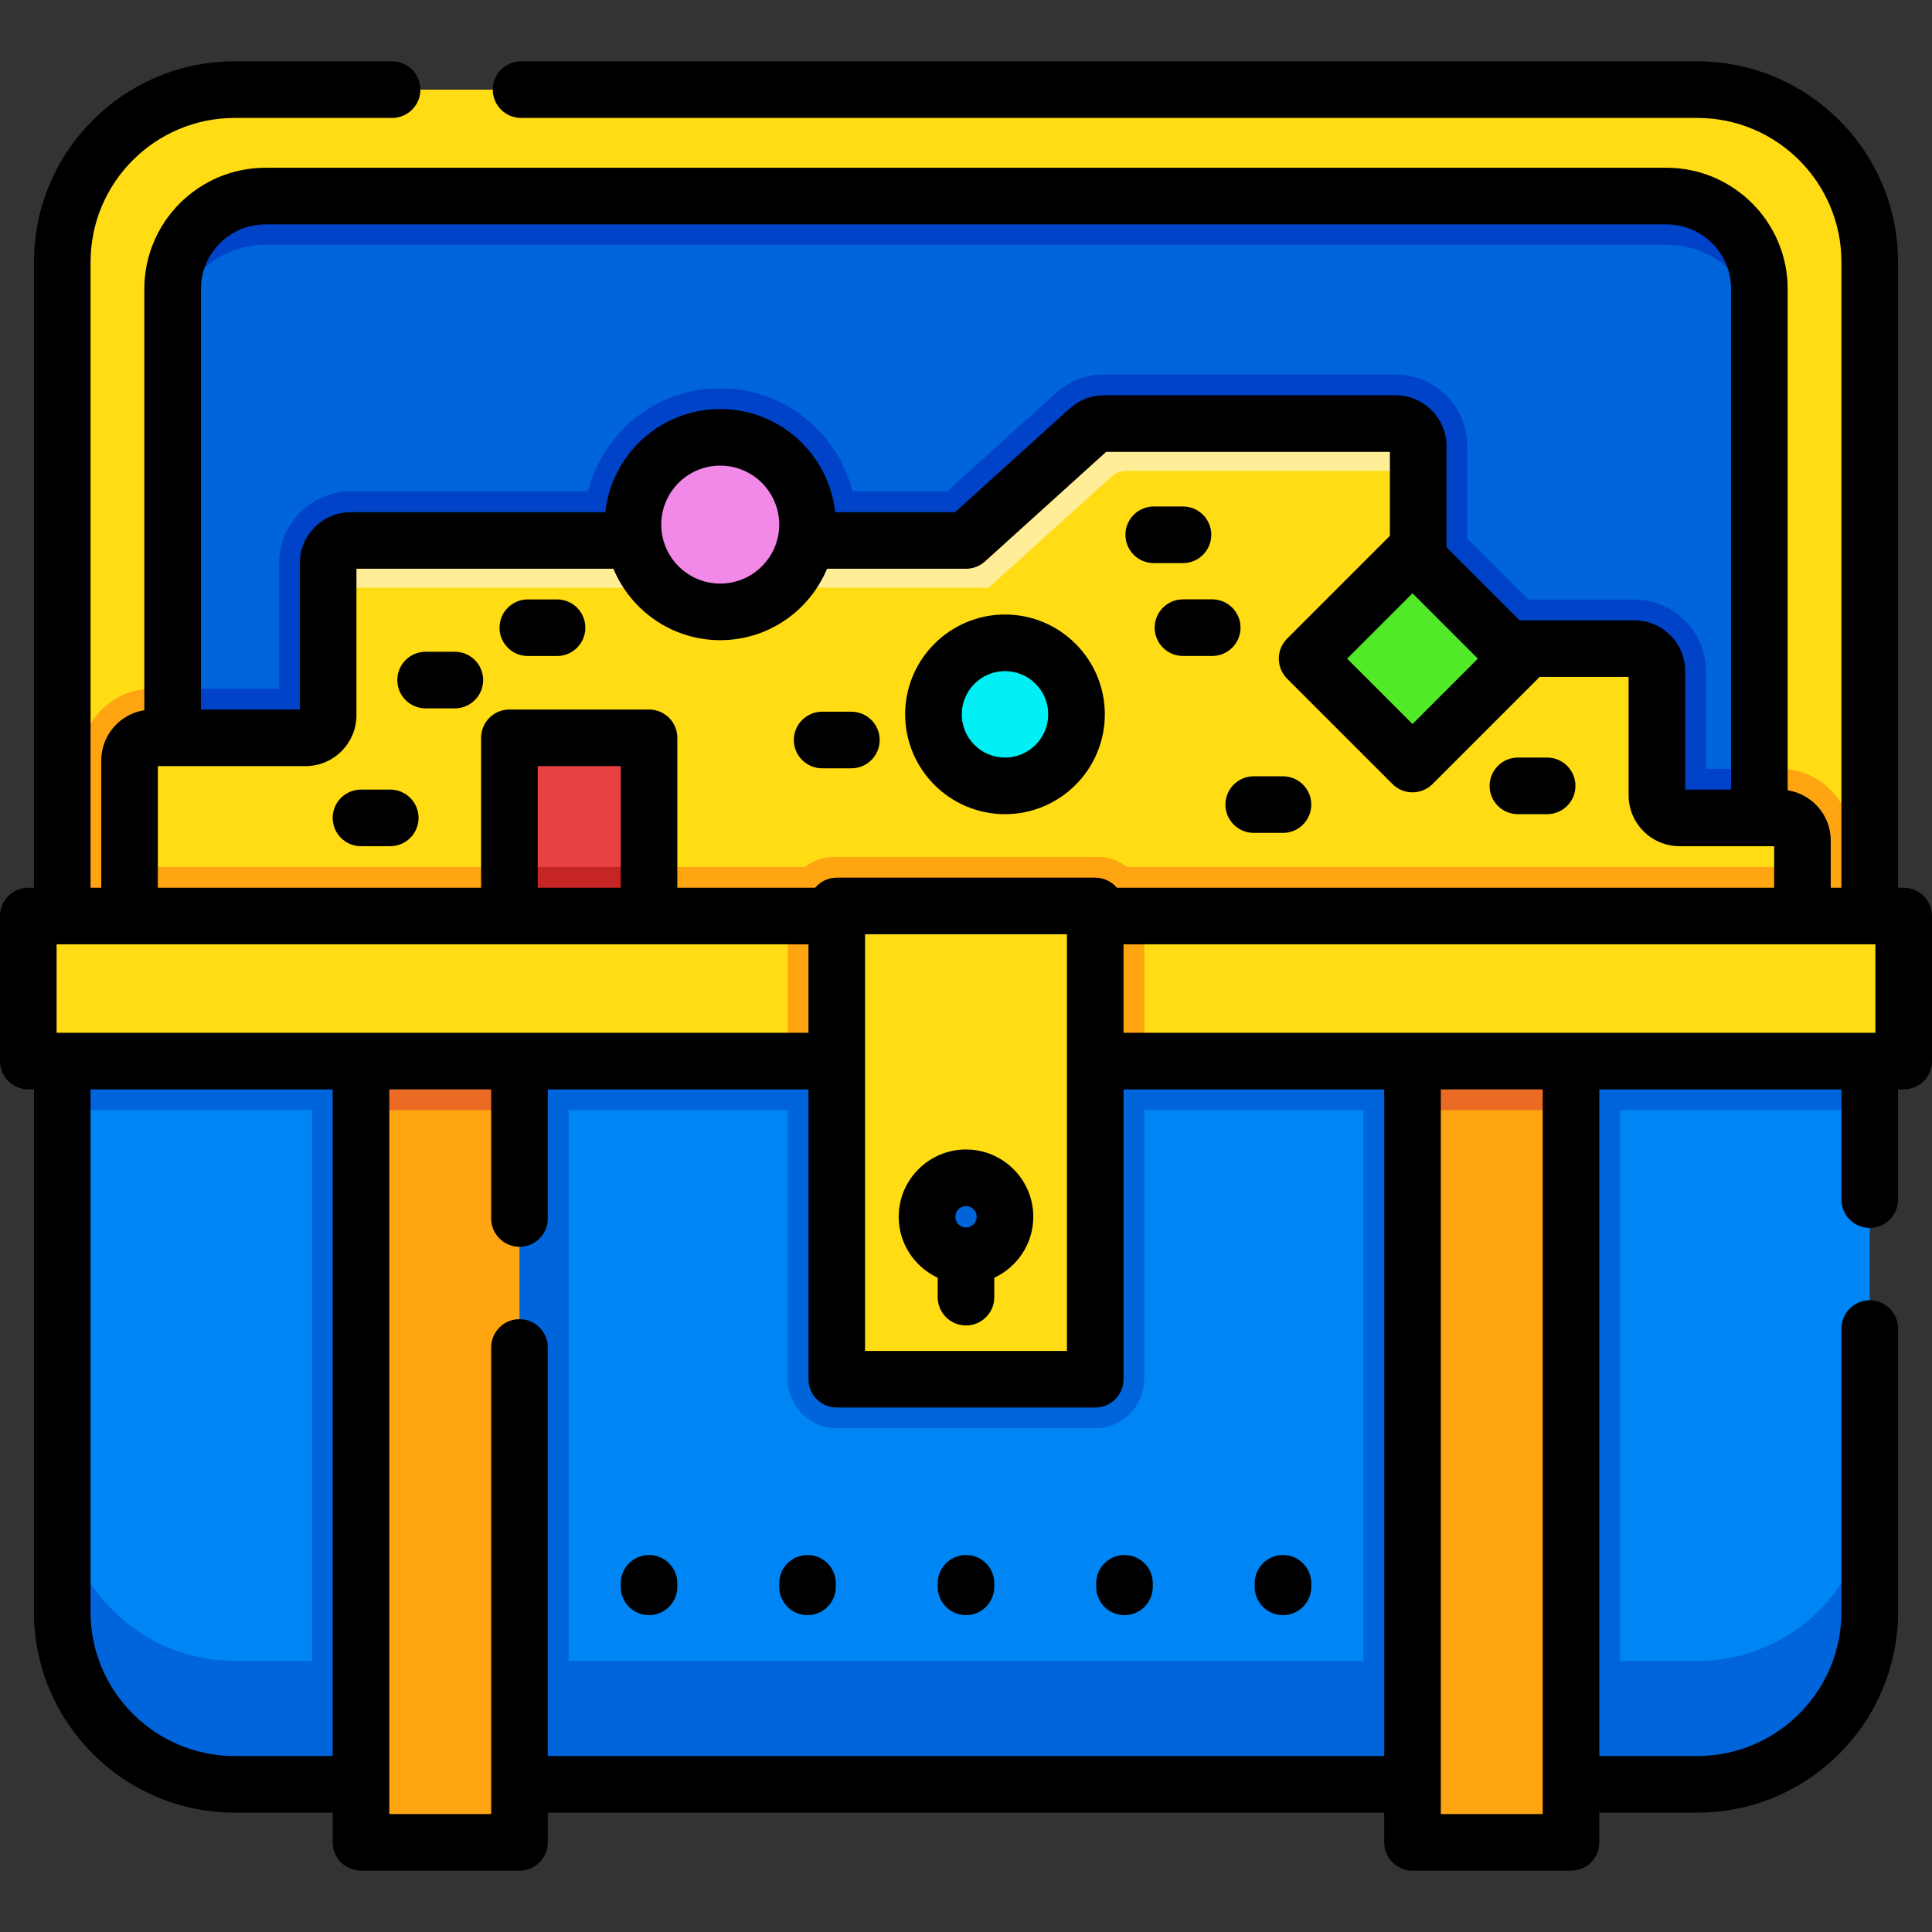 <?xml version="1.0" encoding="iso-8859-1"?>
<!-- Generator: Adobe Illustrator 19.0.0, SVG Export Plug-In . SVG Version: 6.00 Build 0)  -->
<svg xmlns="http://www.w3.org/2000/svg" xmlns:xlink="http://www.w3.org/1999/xlink" version="1.1" id="Layer_1" x="0px" y="0px" viewBox="0 0 512 512" style="enable-background:new 0 0 512 512;" xml:space="preserve" width="512" height="512">
<rect x="0" y="0" width="512" height="512" fill="#333333" stroke="none"/>
<g id="XMLID_490_">
	<g id="XMLID_1623_">
		<path id="XMLID_1982_" style="fill:#0086F4;" d="M495.5,258.151v169.03c0,25.23-20.45,45.68-45.68,45.68H62.18    c-25.23,0-45.68-20.45-45.68-45.68v-169.03H495.5z"/>
		<path id="XMLID_2134_" style="fill:#FFDC13;" d="M495.5,69.436v185.48h-479V69.436c0-25.23,20.45-45.68,45.68-45.68h387.64    C475.05,23.756,495.5,44.206,495.5,69.436z"/>
		<path id="XMLID_2131_" style="fill:#FFA511;" d="M490.67,222.746v32.17H21.33v-53.39c0-10.48,8.52-19,19-19h33.63v-33.3    c0-10.48,8.52-19,19-19h158.03l28.83-26.07c3.53-3.18,8.04-4.91,12.74-4.91h77.28c10.48,0,19,8.52,19,19v40.65h44.26    c10.48,0,19,8.52,19,19v25.85h19.57C482.15,203.746,490.67,212.266,490.67,222.746z"/>
		<path id="XMLID_1625_" style="fill:#0064DB;" d="M466.25,76.554v178.362H45.75V76.554c0-13.56,11.03-24.59,24.6-24.59h371.3    C455.22,51.964,466.25,62.994,466.25,76.554z"/>
		<path id="XMLID_1684_" style="fill:#0043C9;" d="M466.25,76.55v12.91c0-13.56-11.03-24.59-24.6-24.59H70.35    c-13.57,0-24.6,11.03-24.6,24.59V76.55c0-13.56,11.03-24.59,24.6-24.59h371.3C455.22,51.96,466.25,62.99,466.25,76.55z"/>
		<path id="XMLID_1622_" style="fill:#0043C9;" d="M466.25,203.746v51.17H45.75v-72.39h28.21v-33.3c0-10.48,8.52-19,19-19h62.87    c3.94-15.68,18.15-27.33,35.04-27.33s31.1,11.65,35.04,27.33h25.08l28.83-26.07c3.53-3.18,8.04-4.91,12.74-4.91h77.28    c10.48,0,19,8.52,19,19v24.5l16.15,16.15h28.11c10.48,0,19,8.52,19,19v25.85H466.25z"/>
		<path id="XMLID_1124_" style="fill:#FFDC13;" d="M477.67,222.746v32.17H34.33v-53.39c0-3.31,2.69-6,6-6h40.63c3.32,0,6-2.68,6-6    v-40.3c0-3.31,2.69-6,6-6H256l32.54-29.43c1.1-0.99,2.53-1.55,4.02-1.55h77.28c3.31,0,6,2.69,6,6v47.65c0,3.31,2.69,6,6,6h51.26    c3.31,0,6,2.68,6,6v32.85c0,3.32,2.68,6,6,6h26.57C474.98,216.746,477.67,219.436,477.67,222.746z"/>
		<path id="XMLID_1225_" style="fill:#FFA511;" d="M477.67,229.766v25.15H34.33v-25.15h179.01c2.09-1.67,4.72-2.67,7.6-2.67h70.12    c2.88,0,5.51,1,7.6,2.67H477.67z"/>
		<path id="XMLID_1130_" style="fill:#FFED97;" d="M375.84,118.246v12.53c0-3.31-2.69-6-6-6h-71.28c-1.49,0-2.92,0.55-4.02,1.55    L262,155.756H92.96c-3.31,0-6,2.68-6,6v-12.53c0-3.31,2.69-6,6-6H256l32.54-29.43c1.1-0.99,2.53-1.55,4.02-1.55h77.28    C373.15,112.246,375.84,114.936,375.84,118.246z"/>
		<g id="XMLID_911_">
			<rect id="XMLID_863_" x="135" y="195.531" style="fill:#E94141;" width="37" height="55.443"/>
			<rect id="XMLID_1029_" x="135" y="229.766" style="fill:#C62525;" width="37" height="21.21"/>
		</g>
		<path id="XMLID_1979_" style="fill:#0064DB;" d="M303.25,258.151v107.275c0,7.227-5.858,13.085-13.085,13.085h-68.33    c-7.227,0-13.085-5.858-13.085-13.085V258.151H303.25z"/>
		<polygon id="XMLID_1976_" style="fill:#0064DB;" points="495.5,258.151 495.5,294.201 429.33,294.201 429.33,472.861     361.33,472.861 361.33,294.201 150.67,294.201 150.67,472.861 82.67,472.861 82.67,294.201 16.5,294.201 16.5,258.151   "/>
		<path id="XMLID_1973_" style="fill:#0064DB;" d="M495.5,394.461v32.72c0,25.23-20.45,45.68-45.68,45.68H62.18    c-25.23,0-45.68-20.45-45.68-45.68v-32.72c0,25.23,20.45,45.68,45.68,45.68h387.64C475.05,440.141,495.5,419.691,495.5,394.461z"/>
		<g id="XMLID_1935_">
			<g id="XMLID_3615_">
				<rect id="XMLID_3621_" x="374.33" y="271.051" style="fill:#FFA511;" width="42" height="217.19"/>
				<g id="XMLID_3619_">
					<rect id="XMLID_3620_" x="374.33" y="271.051" style="fill:#EB6B24;" width="42" height="23.15"/>
				</g>
				<rect id="XMLID_3618_" x="95.67" y="271.051" style="fill:#FFA511;" width="42" height="217.19"/>
				<g id="XMLID_3616_">
					<rect id="XMLID_3617_" x="95.67" y="271.051" style="fill:#EB6B24;" width="42" height="23.15"/>
				</g>
			</g>
		</g>
		<rect id="XMLID_1927_" x="7.5" y="242.761" style="fill:#FFDC13;" width="497" height="38.44"/>
		<rect id="XMLID_1899_" x="208.75" y="242.761" style="fill:#FFA511;" width="94.5" height="38.44"/>
		<rect id="XMLID_1783_" x="221.75" y="240.091" style="fill:#FFDC13;" width="68.5" height="125.419"/>
		<g id="XMLID_1756_">
			<g id="XMLID_1762_">
				<circle id="XMLID_1772_" style="fill:#0064DB;" cx="256" cy="322.458" r="10.333"/>
			</g>
		</g>
		<g id="XMLID_790_">
			<circle id="XMLID_2088_" style="fill:#F288E8;" cx="190.87" cy="139.023" r="23.13"/>
		</g>
		<g id="XMLID_893_">
			<circle id="XMLID_899_" style="fill:#00F0F5;" cx="266.333" cy="189.307" r="18.957"/>
		</g>
		<g id="XMLID_801_">
			
				<rect id="XMLID_2089_" x="354.58" y="154.8" transform="matrix(0.707 0.707 -0.707 0.707 233.064 -213.567)" style="fill:#52EA28;" width="39.5" height="39.5"/>
		</g>
	</g>
	<g id="XMLID_491_">
		<path id="XMLID_492_" d="M504.5,235.258H503V69.435c0-29.324-23.856-53.181-53.18-53.181H138.089c-4.142,0-7.5,3.357-7.5,7.5    s3.358,7.5,7.5,7.5H449.82c21.052,0,38.18,17.128,38.18,38.181v165.823h-2.833v-12.507c0-6.734-4.961-12.315-11.417-13.322V76.558    c0-17.698-14.399-32.098-32.098-32.098H70.348c-17.699,0-32.098,14.399-32.098,32.098v111.651    c-6.456,1.007-11.417,6.588-11.417,13.322v33.727H24V69.435c0-21.053,17.127-38.181,38.18-38.181h41.731    c4.142,0,7.5-3.357,7.5-7.5s-3.358-7.5-7.5-7.5H62.18C32.856,16.254,9,40.11,9,69.435v165.823H7.5c-4.142,0-7.5,3.357-7.5,7.5    v38.44c0,4.143,3.358,7.5,7.5,7.5h1.496v138.486c0,29.324,23.857,53.181,53.181,53.181h25.99v7.881c0,4.143,3.358,7.5,7.5,7.5h42    c4.142,0,7.5-3.357,7.5-7.5v-7.881h221.667v7.881c0,4.143,3.358,7.5,7.5,7.5h42c4.142,0,7.5-3.357,7.5-7.5v-7.881h25.991    c29.324,0,53.18-23.856,53.18-53.181v-75.096c0-4.143-3.358-7.5-7.5-7.5s-7.5,3.357-7.5,7.5v75.096    c0,21.053-17.127,38.181-38.18,38.181h-25.991V288.698h64.171v29.213c0,4.143,3.358,7.5,7.5,7.5s7.5-3.357,7.5-7.5v-29.213h1.496    c4.142,0,7.5-3.357,7.5-7.5v-38.44C512,238.615,508.642,235.258,504.5,235.258z M297.75,273.698v-23.44H497v23.44H297.75z     M70.348,59.46h371.305c9.428,0,17.098,7.67,17.098,17.098v132.693h-12.153v-31.358c0-7.444-6.056-13.5-13.5-13.5H402.71    l-19.372-19.372V118.25c0-7.444-6.056-13.5-13.5-13.5h-77.278c-3.352,0-6.567,1.238-9.056,3.487l-30.394,27.488H221.32    c-1.651-15.344-14.675-27.333-30.45-27.333c-15.775,0-28.799,11.989-30.45,27.333H92.964c-7.444,0-13.5,6.056-13.5,13.5v38.806    H53.25V76.558C53.25,67.13,60.92,59.46,70.348,59.46z M374.33,157.226l17.324,17.324l-17.324,17.324l-17.324-17.324    L374.33,157.226z M206.5,139.023c0,8.618-7.012,15.63-15.63,15.63c-8.618,0-15.63-7.012-15.63-15.63    c0-8.619,7.012-15.631,15.63-15.631C199.488,123.393,206.5,130.404,206.5,139.023z M41.833,203.031h39.13    c7.444,0,13.5-6.056,13.5-13.5v-38.806h68.104c4.607,11.1,15.555,18.928,28.302,18.928c12.747,0,23.695-7.828,28.302-18.928H256    c1.859,0,3.652-0.69,5.031-1.938l32.107-29.038h75.201v22.253l-27.243,27.243c-2.929,2.93-2.929,7.678,0,10.607l27.931,27.931    c1.464,1.464,3.384,2.196,5.303,2.196s3.839-0.732,5.303-2.196l27.931-27.931c0.148-0.148,0.283-0.304,0.417-0.461h23.616v31.358    c0,7.444,6.056,13.5,13.5,13.5h25.07v11.007H295.98c-1.376-1.629-3.431-2.666-5.73-2.666h-68.5c-2.299,0-4.354,1.037-5.73,2.666    H179.5v-39.727c0-4.143-3.358-7.5-7.5-7.5h-37c-4.142,0-7.5,3.357-7.5,7.5v39.727H41.833V203.031z M282.75,247.592v110.419h-53.5    V247.592H282.75z M15,273.698v-23.44h199.25v23.44H15z M164.5,235.258h-22v-32.227h22V235.258z M62.176,465.365    c-21.053,0-38.181-17.128-38.181-38.181V288.698h64.171v176.667H62.176z M145.167,465.365V357.089c0-4.143-3.358-7.5-7.5-7.5    s-7.5,3.357-7.5,7.5v123.657h-27V288.698h27v34.213c0,4.143,3.358,7.5,7.5,7.5s7.5-3.357,7.5-7.5v-34.213h69.083v76.813    c0,4.143,3.358,7.5,7.5,7.5h68.5c4.142,0,7.5-3.357,7.5-7.5v-76.813h69.083v176.667H145.167z M408.833,480.746h-27V288.698h27    V480.746z"/>
		<path id="XMLID_506_" d="M172,412.092c-4.142,0-7.5,3.357-7.5,7.5v0.938c0,4.143,3.358,7.5,7.5,7.5s7.5-3.357,7.5-7.5v-0.938    C179.5,415.449,176.142,412.092,172,412.092z"/>
		<path id="XMLID_507_" d="M214,412.092c-4.142,0-7.5,3.357-7.5,7.5v0.938c0,4.143,3.358,7.5,7.5,7.5s7.5-3.357,7.5-7.5v-0.938    C221.5,415.449,218.142,412.092,214,412.092z"/>
		<path id="XMLID_508_" d="M256,412.092c-4.142,0-7.5,3.357-7.5,7.5v0.938c0,4.143,3.358,7.5,7.5,7.5s7.5-3.357,7.5-7.5v-0.938    C263.5,415.449,260.142,412.092,256,412.092z"/>
		<path id="XMLID_509_" d="M298,412.092c-4.142,0-7.5,3.357-7.5,7.5v0.938c0,4.143,3.358,7.5,7.5,7.5s7.5-3.357,7.5-7.5v-0.938    C305.5,415.449,302.142,412.092,298,412.092z"/>
		<path id="XMLID_510_" d="M340,412.092c-4.142,0-7.5,3.357-7.5,7.5v0.938c0,4.143,3.358,7.5,7.5,7.5s7.5-3.357,7.5-7.5v-0.938    C347.5,415.449,344.142,412.092,340,412.092z"/>
		<path id="XMLID_511_" d="M248.5,338.615v5.148c0,4.143,3.358,7.5,7.5,7.5s7.5-3.357,7.5-7.5v-5.148    c6.092-2.84,10.333-9.005,10.333-16.157c0-9.833-8-17.833-17.833-17.833s-17.833,8-17.833,17.833    C238.167,329.61,242.408,335.775,248.5,338.615z M256,319.625c1.563,0,2.833,1.271,2.833,2.833s-1.271,2.833-2.833,2.833    c-1.563,0-2.833-1.271-2.833-2.833S254.437,319.625,256,319.625z"/>
		<path id="XMLID_514_" d="M266.333,215.764c14.588,0,26.457-11.868,26.457-26.456c0-14.589-11.868-26.457-26.457-26.457    s-26.457,11.868-26.457,26.457C239.876,203.896,251.745,215.764,266.333,215.764z M266.333,177.851    c6.317,0,11.457,5.14,11.457,11.457c0,6.316-5.139,11.456-11.457,11.456s-11.457-5.14-11.457-11.456    C254.876,182.99,260.016,177.851,266.333,177.851z"/>
		<path id="XMLID_517_" d="M305.75,149.226h7.75c4.142,0,7.5-3.357,7.5-7.5s-3.358-7.5-7.5-7.5h-7.75c-4.142,0-7.5,3.357-7.5,7.5    S301.608,149.226,305.75,149.226z"/>
		<path id="XMLID_518_" d="M306,166.334c0,4.143,3.358,7.5,7.5,7.5h7.75c4.142,0,7.5-3.357,7.5-7.5s-3.358-7.5-7.5-7.5h-7.75    C309.358,158.834,306,162.191,306,166.334z"/>
		<path id="XMLID_519_" d="M217.875,203.609h7.75c4.142,0,7.5-3.357,7.5-7.5s-3.358-7.5-7.5-7.5h-7.75c-4.142,0-7.5,3.357-7.5,7.5    S213.733,203.609,217.875,203.609z"/>
		<path id="XMLID_520_" d="M139.875,173.851h7.75c4.142,0,7.5-3.357,7.5-7.5s-3.358-7.5-7.5-7.5h-7.75c-4.142,0-7.5,3.357-7.5,7.5    S135.733,173.851,139.875,173.851z"/>
		<path id="XMLID_521_" d="M128.042,180.226c0-4.143-3.358-7.5-7.5-7.5h-7.75c-4.142,0-7.5,3.357-7.5,7.5s3.358,7.5,7.5,7.5h7.75    C124.684,187.726,128.042,184.368,128.042,180.226z"/>
		<path id="XMLID_522_" d="M324.75,213.226c0,4.143,3.358,7.5,7.5,7.5H340c4.142,0,7.5-3.357,7.5-7.5s-3.358-7.5-7.5-7.5h-7.75    C328.108,205.726,324.75,209.083,324.75,213.226z"/>
		<path id="XMLID_523_" d="M402.261,215.764h7.75c4.142,0,7.5-3.357,7.5-7.5s-3.358-7.5-7.5-7.5h-7.75c-4.142,0-7.5,3.357-7.5,7.5    S398.119,215.764,402.261,215.764z"/>
		<path id="XMLID_524_" d="M103.417,209.251h-7.75c-4.142,0-7.5,3.357-7.5,7.5s3.358,7.5,7.5,7.5h7.75c4.142,0,7.5-3.357,7.5-7.5    S107.559,209.251,103.417,209.251z"/>
	</g>
</g>















</svg>
